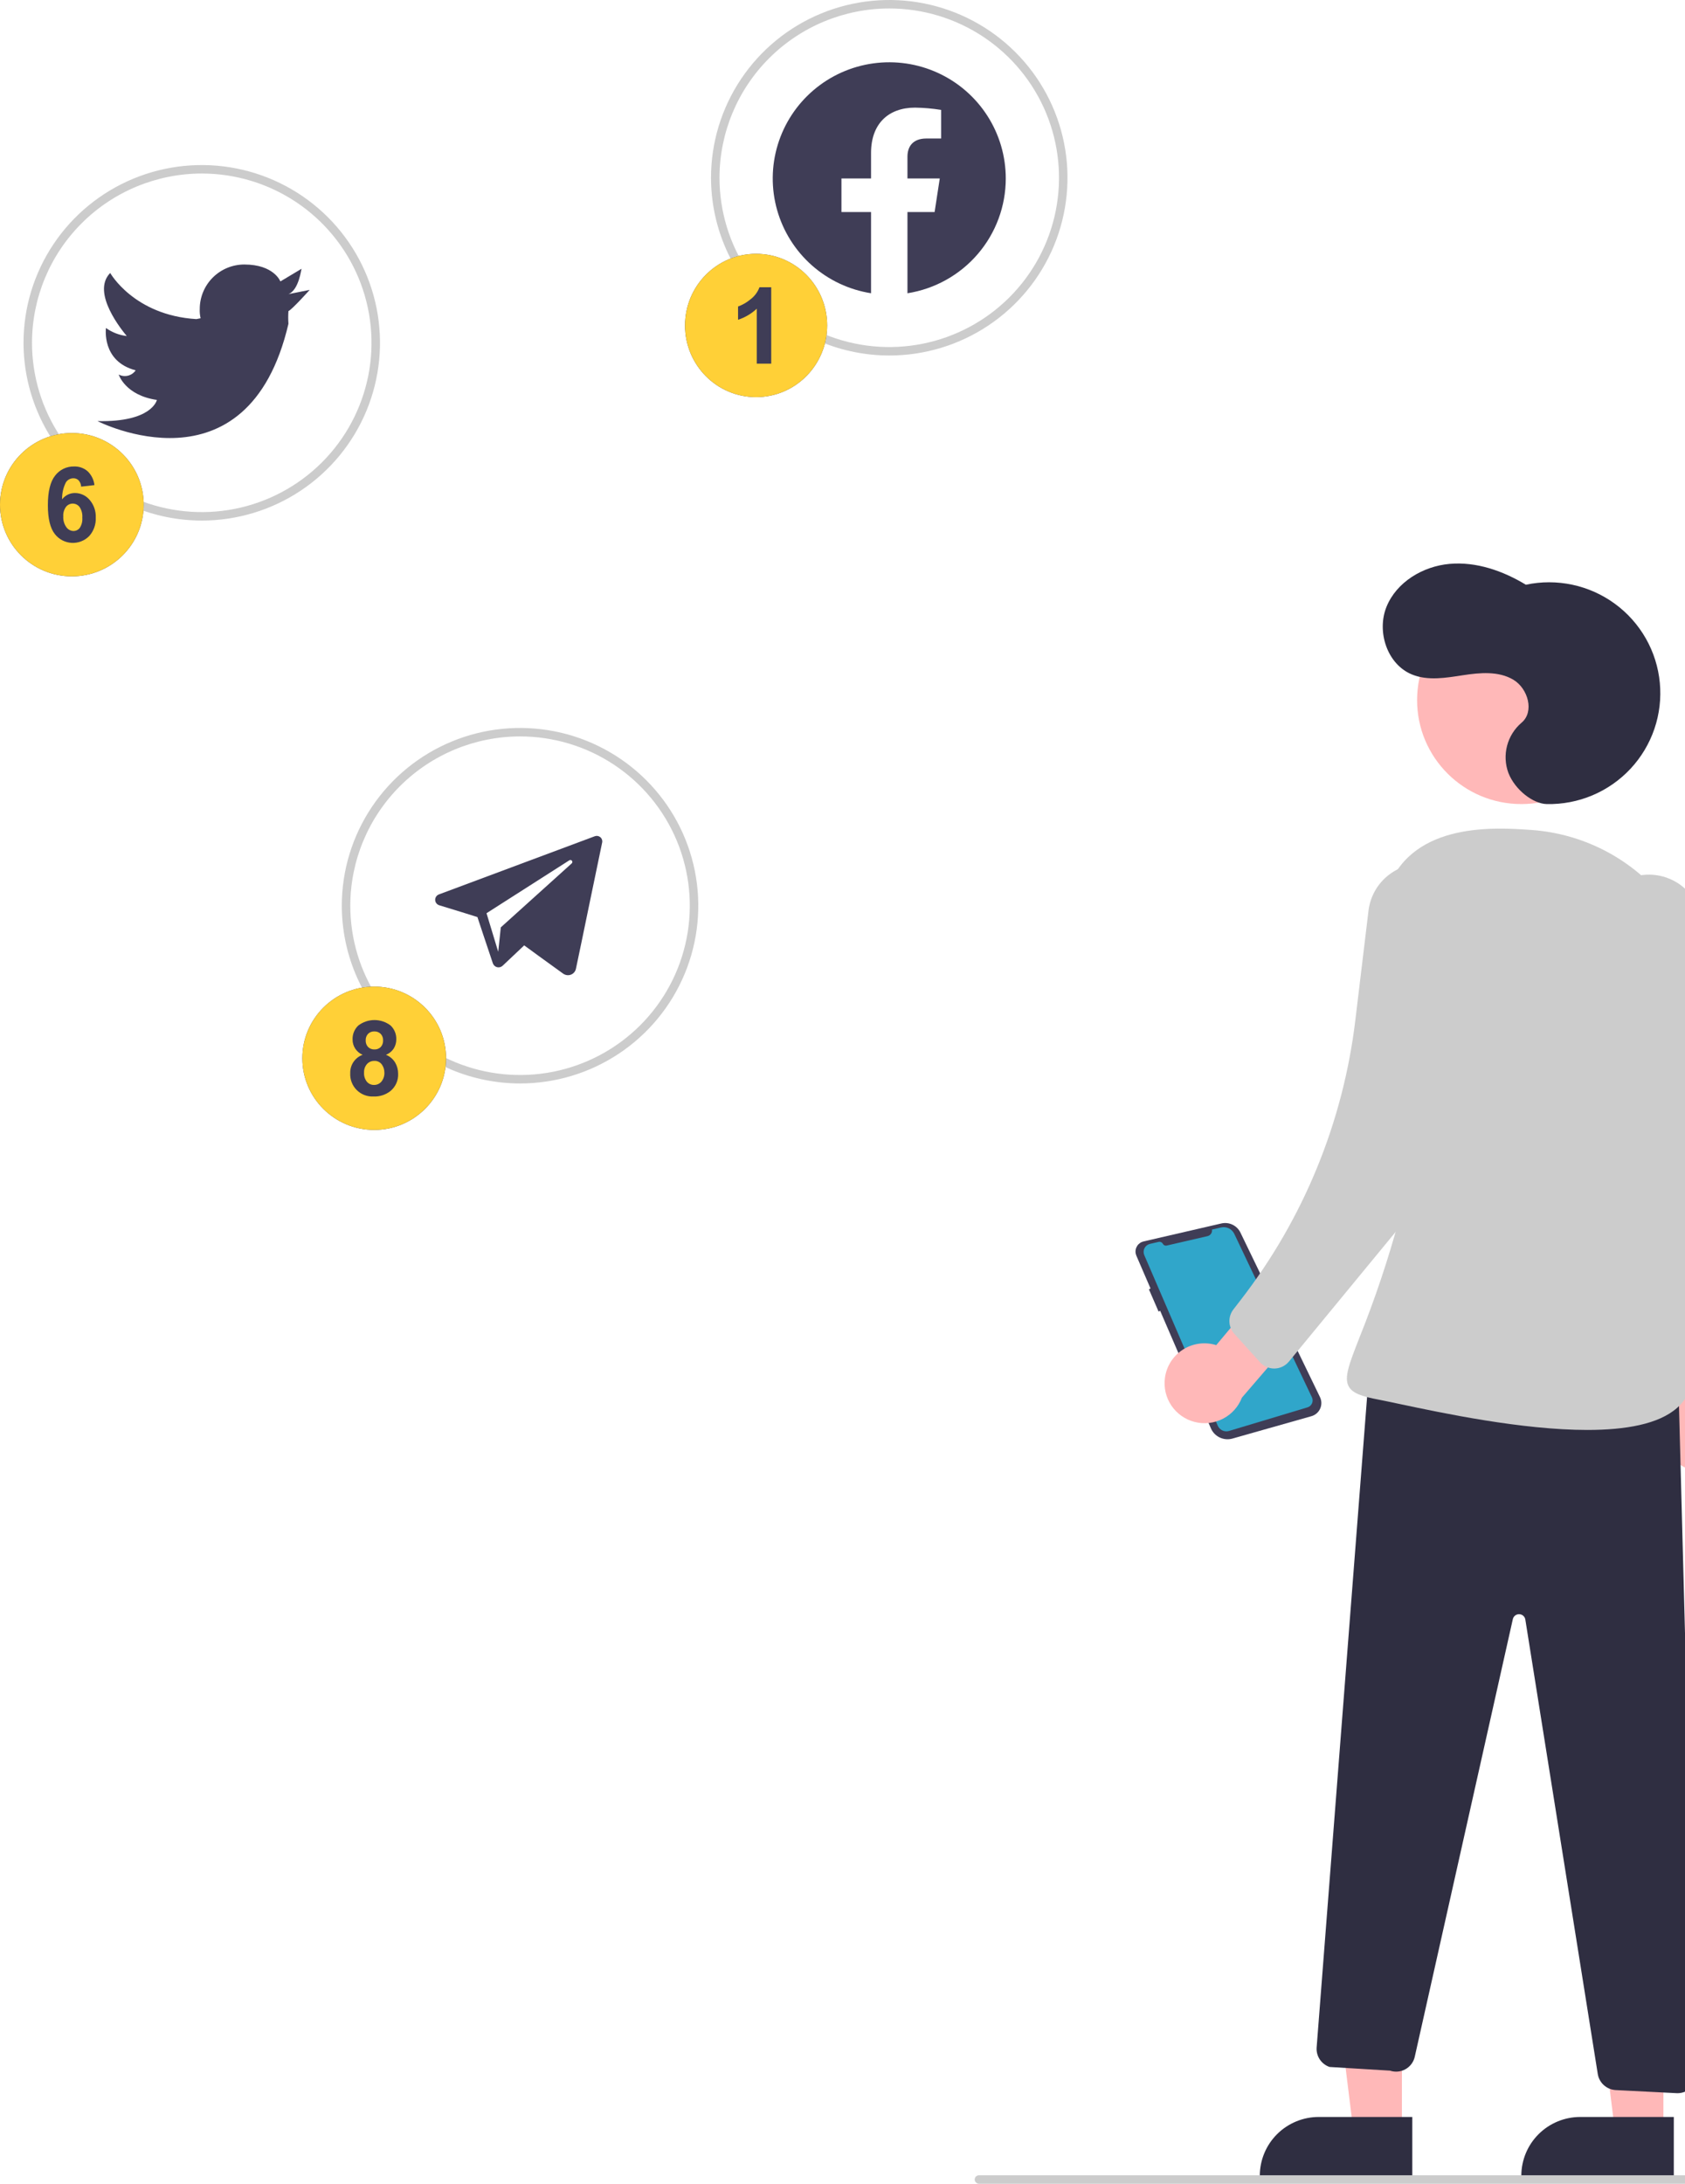 <svg width="484" height="627" viewBox="0 0 484 627" fill="none" xmlns="http://www.w3.org/2000/svg">
<path d="M327.976 356.603C327.614 356.758 327.287 356.983 327.012 357.264C326.738 357.545 326.522 357.878 326.376 358.242C326.23 358.607 326.158 358.996 326.164 359.389C326.169 359.781 326.252 360.168 326.408 360.529L330.478 369.954L330.017 370.189L332.792 376.586L333.237 376.341L347.819 410.106C348.318 411.262 349.222 412.197 350.362 412.737C351.502 413.277 352.8 413.386 354.014 413.042L376.688 406.62C377.24 406.464 377.751 406.189 378.185 405.815C378.619 405.441 378.966 404.976 379.201 404.455C379.436 403.933 379.554 403.366 379.547 402.794C379.539 402.222 379.406 401.659 379.156 401.143L356.303 353.9C355.823 352.908 355.018 352.108 354.022 351.631C353.025 351.155 351.896 351.031 350.819 351.28L328.509 356.431C328.326 356.471 328.148 356.529 327.976 356.603Z" fill="#3F3D56"/>
<path d="M346.847 354.92L335.118 357.628C334.907 357.677 334.686 357.655 334.488 357.565C334.291 357.476 334.129 357.324 334.027 357.134C333.911 356.918 333.727 356.746 333.504 356.645C333.28 356.544 333.03 356.519 332.791 356.574L330.32 357.144C329.983 357.222 329.667 357.373 329.395 357.586C329.122 357.798 328.9 358.068 328.744 358.376C328.587 358.684 328.501 359.022 328.49 359.367C328.479 359.712 328.544 360.055 328.681 360.371L349.786 409.34C350.048 409.948 350.525 410.438 351.126 410.717C351.728 410.997 352.411 411.045 353.046 410.854L375.56 404.083C375.848 403.996 376.113 403.849 376.338 403.651C376.563 403.453 376.742 403.209 376.864 402.936C376.985 402.663 377.047 402.366 377.043 402.067C377.039 401.768 376.971 401.474 376.842 401.203L354.536 354.262C354.207 353.571 353.651 353.012 352.96 352.679C352.269 352.346 351.484 352.258 350.736 352.431L348.132 353.032C348.196 353.45 348.099 353.877 347.861 354.227C347.622 354.577 347.26 354.824 346.847 354.92Z" fill="#30A6CA"/>
<path d="M255.429 102.075C265.555 102.075 275.454 99.082 283.873 93.474C292.293 87.866 298.855 79.895 302.73 70.569C306.605 61.243 307.619 50.981 305.643 41.081C303.668 31.18 298.792 22.086 291.632 14.949C284.471 7.811 275.349 2.95 265.418 0.981C255.486 -0.989 245.192 0.022 235.837 3.885C226.482 7.748 218.486 14.29 212.86 22.683C207.235 31.076 204.232 40.943 204.232 51.038C204.247 64.569 209.646 77.542 219.244 87.11C228.842 96.678 241.856 102.06 255.429 102.075ZM255.429 2.43C265.073 2.43 274.5 5.281 282.519 10.622C290.537 15.963 296.787 23.555 300.477 32.436C304.168 41.318 305.133 51.092 303.252 60.52C301.371 69.949 296.727 78.61 289.908 85.408C283.088 92.206 274.4 96.835 264.942 98.711C255.484 100.586 245.68 99.624 236.77 95.945C227.86 92.266 220.245 86.036 214.887 78.042C209.53 70.049 206.67 60.651 206.67 51.038C206.684 38.151 211.826 25.796 220.967 16.683C230.108 7.571 242.502 2.445 255.429 2.43Z" fill="#CCCCCC"/>
<path d="M57.953 149.467C68.079 149.467 77.977 146.474 86.397 140.865C94.816 135.257 101.378 127.286 105.253 117.96C109.128 108.635 110.142 98.373 108.167 88.472C106.191 78.572 101.315 69.478 94.155 62.34C86.995 55.202 77.872 50.342 67.941 48.372C58.01 46.403 47.715 47.414 38.36 51.277C29.005 55.14 21.009 61.681 15.384 70.074C9.758 78.467 6.755 88.335 6.755 98.429C6.771 111.961 12.17 124.933 21.768 134.501C31.366 144.069 44.379 149.452 57.953 149.467ZM57.953 49.822C67.597 49.822 77.024 52.673 85.042 58.014C93.061 63.355 99.31 70.946 103.001 79.828C106.691 88.71 107.657 98.483 105.776 107.912C103.894 117.341 99.25 126.002 92.431 132.8C85.612 139.598 76.924 144.227 67.465 146.103C58.007 147.978 48.203 147.015 39.293 143.336C30.384 139.658 22.768 133.427 17.411 125.434C12.053 117.441 9.193 108.043 9.193 98.429C9.208 85.542 14.35 73.187 23.491 64.075C32.632 54.962 45.026 49.837 57.953 49.822Z" fill="#CCCCCC"/>
<path d="M149.379 311.086C159.505 311.086 169.403 308.093 177.822 302.485C186.242 296.877 192.804 288.906 196.679 279.58C200.554 270.254 201.568 259.992 199.592 250.091C197.617 240.191 192.741 231.097 185.581 223.959C178.421 216.822 169.298 211.961 159.367 209.991C149.435 208.022 139.141 209.033 129.786 212.896C120.431 216.759 112.435 223.3 106.809 231.693C101.184 240.087 98.181 249.954 98.181 260.048C98.196 273.58 103.595 286.552 113.193 296.121C122.792 305.689 135.805 311.071 149.379 311.086ZM149.379 211.441C159.022 211.441 168.449 214.292 176.468 219.633C184.486 224.974 190.736 232.565 194.427 241.447C198.117 250.329 199.083 260.102 197.201 269.531C195.32 278.96 190.676 287.621 183.857 294.419C177.038 301.217 168.35 305.846 158.891 307.722C149.433 309.597 139.629 308.635 130.719 304.956C121.809 301.277 114.194 295.047 108.837 287.053C103.479 279.06 100.619 269.662 100.619 260.048C100.634 247.161 105.775 234.806 114.917 225.694C124.058 216.581 136.451 211.456 149.379 211.441Z" fill="#CCCCCC"/>
<path d="M82.855 84.452L88.95 83.236C88.95 83.236 83.83 88.948 82.855 89.312C82.763 90.526 82.763 91.744 82.855 92.958C71.152 143.023 28 120.907 28 120.907C43.725 121.272 45.066 114.831 45.066 114.831C35.923 113.494 34.095 107.54 34.095 107.54C34.915 107.971 35.866 108.086 36.766 107.862C37.666 107.637 38.451 107.09 38.971 106.325C29.097 103.773 30.438 94.173 30.438 94.173C32.198 95.44 34.255 96.235 36.411 96.482C35.314 95.145 26.05 84.087 31.657 78.376C31.657 78.376 38.483 90.528 56.403 91.621L57.621 91.378C57.414 90.503 57.332 89.603 57.378 88.705C57.378 85.321 58.726 82.075 61.127 79.682C63.527 77.29 66.782 75.945 70.177 75.945C78.71 75.945 80.538 80.806 80.538 80.806L86.633 77.16C86.512 77.16 85.902 83.236 82.855 84.452Z" fill="#3F3D56"/>
<path fill-rule="evenodd" clip-rule="evenodd" d="M288.898 51.238C288.897 44.862 287.064 38.62 283.614 33.251C280.165 27.881 275.245 23.61 269.436 20.942C263.627 18.273 257.173 17.32 250.838 18.195C244.503 19.07 238.551 21.736 233.689 25.877C228.826 30.019 225.256 35.463 223.4 41.565C221.545 47.666 221.482 54.17 223.219 60.306C224.956 66.442 228.421 71.954 233.203 76.188C237.984 80.422 243.883 83.202 250.2 84.198V60.885H241.7V51.238H250.2V43.886C250.2 35.525 255.198 30.903 262.842 30.903C265.352 30.938 267.857 31.156 270.335 31.556V39.767H266.113C261.958 39.767 260.658 42.338 260.658 44.98V51.239H269.939L268.457 60.886H260.658V84.201C268.531 82.958 275.701 78.955 280.878 72.912C286.055 66.87 288.899 59.184 288.898 51.237V51.238Z" fill="#3F3D56"/>
<path d="M402.683 611.795L388.747 611.794L382.12 558.209L402.688 558.21L402.683 611.795Z" fill="#FFB8B8"/>
<path d="M361.869 624.691L405.667 624.695L405.669 607.826L378.793 607.824C376.57 607.823 374.37 608.26 372.317 609.107C370.264 609.955 368.398 611.197 366.827 612.763C365.255 614.33 364.008 616.189 363.158 618.236C362.307 620.283 361.869 622.476 361.869 624.691L361.869 624.691Z" fill="#2F2E41"/>
<path d="M477.8 611.795L463.863 611.794L457.237 558.209L477.805 558.21L477.8 611.795Z" fill="#FFB8B8"/>
<path d="M436.986 624.691L480.784 624.695L480.786 607.826L453.91 607.824C449.422 607.823 445.118 609.6 441.944 612.763C438.77 615.927 436.987 620.217 436.986 624.691L436.986 624.691Z" fill="#2F2E41"/>
<path d="M436.986 230.866C420.451 230.866 407.047 217.503 407.047 201.02C407.047 184.536 420.451 171.174 436.986 171.174C453.521 171.174 466.926 184.536 466.926 201.02C466.926 217.503 453.521 230.866 436.986 230.866Z" fill="#FFB8B8"/>
<path d="M334.612 395.665C334.821 394.012 335.392 392.425 336.282 391.016C337.173 389.607 338.363 388.409 339.769 387.508C341.174 386.607 342.761 386.024 344.416 385.8C346.072 385.576 347.757 385.716 349.353 386.212L366.085 366.217L380.754 373.39L356.727 401.296C355.714 403.912 353.774 406.068 351.274 407.354C348.774 408.64 345.887 408.966 343.161 408.272C340.435 407.578 338.059 405.912 336.484 403.588C334.908 401.264 334.242 398.445 334.612 395.665Z" fill="#FFB8B8"/>
<path d="M478.616 415.888C477.903 414.381 477.53 412.737 477.523 411.072C477.517 409.406 477.876 407.759 478.577 406.247C479.278 404.734 480.303 403.394 481.58 402.319C482.857 401.245 484.355 400.462 485.968 400.027L489.327 374.204L505.566 372.412L500.309 408.812C500.862 411.562 500.385 414.419 498.967 416.841C497.549 419.263 495.289 421.083 492.615 421.955C489.941 422.828 487.039 422.692 484.459 421.573C481.879 420.455 479.8 418.432 478.616 415.888L478.616 415.888Z" fill="#FFB8B8"/>
<path d="M501.343 400.099C502.658 400.098 503.929 399.627 504.925 398.771C505.921 397.915 506.575 396.73 506.768 395.433L514.761 341.773C515.766 335.018 514.953 328.119 512.407 321.78L487.867 260.729C486.864 258.232 485.217 256.043 483.094 254.383C480.97 252.723 478.445 251.651 475.774 251.275C473.102 250.899 470.378 251.232 467.876 252.24C465.375 253.249 463.185 254.898 461.527 257.02H461.526C459.813 259.208 458.731 261.82 458.396 264.575C458.061 267.331 458.486 270.125 459.625 272.657L471.194 298.453C484.168 327.392 489.063 359.287 485.363 390.77C485.213 392.04 485.515 393.323 486.217 394.395C486.918 395.466 487.974 396.258 489.201 396.634L499.732 399.858C500.254 400.018 500.797 400.099 501.343 400.099Z" fill="#CCCCCC"/>
<path d="M444.275 230.864C448.781 230.961 453.256 230.107 457.407 228.357C461.558 226.606 465.291 224 468.36 220.71C471.429 217.419 473.764 213.518 475.213 209.264C476.662 205.009 477.191 200.497 476.766 196.024C476.341 191.551 474.971 187.219 472.746 183.311C470.522 179.403 467.493 176.009 463.859 173.352C460.225 170.694 456.068 168.833 451.661 167.892C447.254 166.95 442.697 166.948 438.289 167.887C431.705 163.902 424.05 161.22 416.378 161.902C408.706 162.584 401.118 167.125 398.249 174.251C395.38 181.377 398.463 190.77 405.596 193.666C410.17 195.523 415.334 194.623 420.215 193.874C425.096 193.125 430.42 192.637 434.668 195.147C438.916 197.658 440.825 204.389 437.021 207.528C435.004 209.258 433.564 211.559 432.893 214.125C432.221 216.691 432.35 219.4 433.261 221.892C435.173 226.821 440.392 230.781 444.275 230.864Z" fill="#2F2E41"/>
<path d="M481.856 600.999C482.588 601 483.314 600.854 483.989 600.57C484.664 600.286 485.276 599.871 485.787 599.347C486.298 598.824 486.699 598.204 486.966 597.524C487.233 596.844 487.361 596.117 487.342 595.387L482.016 393.89L481.435 393.877L393.392 391.964L378.19 587.895C378.107 589.087 378.417 590.274 379.073 591.275C379.729 592.276 380.695 593.036 381.824 593.439L381.991 593.473L399.271 594.525C400 594.771 400.772 594.86 401.538 594.789C402.304 594.717 403.046 594.485 403.716 594.109C404.386 593.733 404.97 593.221 405.428 592.605C405.887 591.989 406.211 591.285 406.378 590.536L434.546 464.891C434.639 464.477 434.874 464.108 435.21 463.848C435.546 463.589 435.962 463.454 436.387 463.467C436.813 463.48 437.22 463.641 437.539 463.921C437.858 464.201 438.069 464.584 438.136 465.002L458.946 595.5C459.148 596.736 459.767 597.866 460.702 598.703C461.636 599.54 462.829 600.034 464.084 600.102L481.579 600.992C481.671 600.997 481.764 600.999 481.856 600.999Z" fill="#2F2E41"/>
<path d="M455.945 410.568C466.901 410.568 476.469 408.918 481.752 404.209C485.147 401.184 486.615 397.07 486.116 391.98C484.238 372.85 487.492 330.92 490.552 299.113C491.253 291.654 490.458 284.13 488.215 276.979C485.971 269.829 482.324 263.195 477.484 257.463C472.828 251.909 467.095 247.35 460.63 244.057C454.164 240.764 447.098 238.805 439.856 238.297C429.776 237.582 406.174 235.913 398.837 254.645C387.816 282.784 393.206 295.689 398.419 308.168C402.848 318.77 407.428 329.733 401.814 350.321C398.713 361.705 394.958 372.902 390.566 383.857C387.527 391.627 386.001 395.527 387.41 398.075C388.521 400.084 391.293 400.96 396.019 401.872C397.563 402.17 399.603 402.602 402.033 403.117C414.384 405.734 437.196 410.568 455.945 410.568Z" fill="#CCCCCC"/>
<path d="M365.992 392.933C366.034 392.933 366.076 392.933 366.119 392.932C366.908 392.915 367.685 392.727 368.395 392.382C369.105 392.037 369.732 391.543 370.233 390.935L401.268 353.235C407.894 345.18 412.258 335.517 413.912 325.231L423.468 265.698C423.79 263.69 423.707 261.638 423.224 259.663C422.741 257.687 421.868 255.827 420.656 254.192C419.443 252.557 417.916 251.18 416.163 250.14C414.41 249.101 412.466 248.42 410.446 248.138C408.426 247.856 406.37 247.979 404.398 248.499C402.426 249.019 400.578 249.926 398.962 251.166C397.346 252.407 395.994 253.956 394.986 255.724C393.978 257.492 393.334 259.442 393.091 261.461L389.292 293.037C385.779 322.205 374.431 349.886 356.447 373.158L354.276 375.967C353.492 376.98 353.09 378.235 353.139 379.513C353.188 380.792 353.686 382.013 354.545 382.963L361.916 391.124C362.43 391.694 363.059 392.149 363.761 392.461C364.463 392.773 365.223 392.934 365.992 392.933Z" fill="#CCCCCC"/>
<path d="M217.179 114.022C205.906 114.022 196.767 104.811 196.767 93.45C196.767 82.088 205.906 72.877 217.179 72.877C228.453 72.877 237.592 82.088 237.592 93.45C237.592 104.811 228.453 114.022 217.179 114.022Z" fill="#3F3D56"/>
<path d="M213.096 104.421H217.252V88.635C218.786 90.074 220.62 91.158 222.623 91.809V88.008C221.337 87.536 220.141 86.848 219.088 85.973C217.896 85.084 216.987 83.87 216.47 82.478H213.096V104.421Z" fill="#3F3D56"/>
<path d="M217.18 114.022C228.454 114.022 237.593 104.811 237.593 93.45C237.593 82.088 228.454 72.877 217.18 72.877C205.907 72.877 196.768 82.088 196.768 93.45C196.768 104.811 205.907 114.022 217.18 114.022Z" fill="#FFD037"/>
<path d="M221.527 104.421H217.371V88.635C215.837 90.074 214.003 91.158 212 91.809V88.008C213.286 87.536 214.482 86.848 215.535 85.973C216.727 85.084 217.636 83.87 218.153 82.478H221.527V104.421Z" fill="#3F3D56"/>
<path d="M20.637 165.479C9.239 165.479 0 156.269 0 144.907C0 133.545 9.239 124.335 20.637 124.335C32.034 124.335 41.273 133.545 41.273 144.907C41.273 156.269 32.034 165.479 20.637 165.479Z" fill="#3F3D56"/>
<path d="M23.088 148.269C23.159 149.374 22.846 150.468 22.203 151.37C21.974 151.696 21.672 151.965 21.321 152.155C20.97 152.345 20.579 152.45 20.18 152.463C19.826 152.466 19.477 152.387 19.16 152.231C18.843 152.076 18.566 151.849 18.353 151.568C17.79 150.699 17.533 149.667 17.622 148.636C17.534 147.554 17.811 146.473 18.409 145.565C18.636 145.266 18.928 145.023 19.264 144.854C19.599 144.686 19.969 144.596 20.345 144.591C20.721 144.587 21.092 144.668 21.432 144.829C21.771 144.991 22.069 145.227 22.302 145.52C22.881 146.316 23.159 147.289 23.088 148.269ZM14.137 139.284L17.96 139.725C17.99 139.054 18.248 138.413 18.691 137.908C18.893 137.712 19.133 137.558 19.396 137.457C19.66 137.357 19.941 137.31 20.223 137.322C20.645 137.328 21.059 137.438 21.428 137.642C21.797 137.847 22.11 138.139 22.338 138.494C23.1 140.007 23.475 141.684 23.427 143.377C23.002 142.808 22.448 142.347 21.811 142.031C21.174 141.714 20.471 141.552 19.759 141.557C18.951 141.554 18.153 141.728 17.421 142.068C16.689 142.408 16.041 142.905 15.523 143.523C14.312 144.929 13.681 146.742 13.759 148.594C13.665 150.531 14.33 152.429 15.614 153.886C16.267 154.559 17.057 155.085 17.932 155.427C18.806 155.769 19.744 155.92 20.683 155.869C21.621 155.818 22.537 155.567 23.369 155.132C24.201 154.697 24.93 154.089 25.506 153.349C26.846 151.665 27.516 148.902 27.516 145.061C27.516 141.122 26.818 138.283 25.422 136.544C24.786 135.712 23.962 135.041 23.017 134.588C22.072 134.134 21.032 133.911 19.983 133.935C18.561 133.884 17.172 134.374 16.098 135.305C14.999 136.363 14.305 137.77 14.137 139.284Z" fill="#3F3D56"/>
<path d="M20.637 165.479C9.239 165.479 0 156.269 0 144.907C0 133.545 9.239 124.335 20.637 124.335C32.034 124.335 41.273 133.545 41.273 144.907C41.273 156.269 32.034 165.479 20.637 165.479Z" fill="#FFD037"/>
<path d="M18.177 148.269C18.107 149.374 18.419 150.468 19.063 151.37C19.291 151.696 19.593 151.965 19.944 152.155C20.296 152.345 20.686 152.45 21.086 152.463C21.439 152.466 21.788 152.387 22.106 152.231C22.423 152.076 22.699 151.849 22.913 151.568C23.476 150.699 23.733 149.667 23.644 148.636C23.732 147.554 23.454 146.473 22.856 145.565C22.63 145.266 22.337 145.023 22.002 144.854C21.666 144.686 21.297 144.596 20.921 144.591C20.545 144.587 20.173 144.668 19.834 144.829C19.495 144.991 19.197 145.227 18.963 145.52C18.385 146.316 18.107 147.289 18.177 148.269ZM27.129 139.284L23.305 139.725C23.275 139.054 23.018 138.413 22.574 137.908C22.372 137.712 22.133 137.558 21.869 137.457C21.606 137.357 21.325 137.31 21.043 137.322C20.621 137.328 20.206 137.438 19.837 137.642C19.468 137.847 19.156 138.139 18.928 138.494C18.165 140.007 17.791 141.684 17.838 143.377C18.264 142.808 18.817 142.347 19.455 142.031C20.092 141.714 20.795 141.552 21.507 141.557C22.314 141.554 23.113 141.728 23.845 142.068C24.577 142.408 25.225 142.905 25.743 143.523C26.954 144.929 27.584 146.742 27.506 148.594C27.601 150.531 26.936 152.429 25.652 153.886C24.999 154.559 24.208 155.085 23.334 155.427C22.459 155.769 21.521 155.92 20.583 155.869C19.645 155.818 18.729 155.567 17.897 155.132C17.064 154.697 16.336 154.089 15.76 153.349C14.42 151.665 13.75 148.902 13.75 145.061C13.75 141.122 14.448 138.283 15.844 136.544C16.479 135.712 17.303 135.041 18.249 134.588C19.194 134.134 20.234 133.911 21.282 133.935C22.705 133.884 24.093 134.374 25.168 135.305C26.267 136.363 26.96 137.77 27.129 139.284Z" fill="#3F3D56"/>
<path d="M107.482 324.421C96.085 324.421 86.846 315.211 86.846 303.849C86.846 292.487 96.085 283.277 107.482 283.277C118.88 283.277 128.119 292.487 128.119 303.849C128.119 315.211 118.88 324.421 107.482 324.421Z" fill="#3F3D56"/>
<path d="M110.037 298.707C110.058 299.056 110.009 299.405 109.893 299.734C109.776 300.064 109.595 300.367 109.359 300.625C109.122 300.858 108.84 301.039 108.529 301.157C108.219 301.276 107.887 301.329 107.555 301.314C107.219 301.329 106.883 301.276 106.569 301.156C106.254 301.036 105.968 300.853 105.728 300.618C105.491 300.359 105.308 300.055 105.19 299.724C105.073 299.393 105.023 299.042 105.043 298.692C105.027 298.354 105.078 298.016 105.195 297.697C105.311 297.379 105.489 297.087 105.72 296.838C105.954 296.605 106.234 296.423 106.542 296.303C106.851 296.183 107.181 296.129 107.511 296.143C107.85 296.127 108.189 296.181 108.506 296.302C108.823 296.423 109.111 296.608 109.352 296.846C109.585 297.095 109.765 297.388 109.883 297.708C110 298.027 110.053 298.367 110.037 298.707ZM110.408 307.907C110.466 308.865 110.163 309.81 109.558 310.557C109.298 310.862 108.973 311.106 108.606 311.27C108.24 311.435 107.842 311.517 107.44 311.51C107.051 311.519 106.664 311.441 106.309 311.282C105.954 311.124 105.638 310.889 105.385 310.594C104.796 309.843 104.507 308.901 104.572 307.95C104.528 307.067 104.824 306.201 105.399 305.527C105.659 305.23 105.983 304.994 106.345 304.836C106.708 304.677 107.101 304.6 107.497 304.61C107.921 304.582 108.345 304.663 108.729 304.845C109.112 305.027 109.443 305.305 109.688 305.651C110.157 306.31 110.409 307.099 110.408 307.907ZM110.864 302.852C111.797 302.49 112.589 301.841 113.126 300.999C113.596 300.219 113.84 299.325 113.832 298.415C113.854 297.676 113.721 296.94 113.439 296.256C113.158 295.572 112.735 294.955 112.199 294.444C110.868 293.428 109.238 292.877 107.561 292.877C105.884 292.877 104.254 293.428 102.922 294.444C102.382 294.953 101.956 295.569 101.672 296.254C101.388 296.938 101.252 297.675 101.274 298.415C101.254 299.357 101.518 300.284 102.032 301.075C102.547 301.866 103.287 302.485 104.158 302.852C103.086 303.25 102.167 303.973 101.529 304.918C100.892 305.864 100.568 306.986 100.603 308.125C100.554 309.021 100.695 309.918 101.018 310.756C101.341 311.594 101.839 312.354 102.478 312.987C103.117 313.619 103.883 314.11 104.726 314.426C105.569 314.742 106.469 314.876 107.368 314.821C109.084 314.882 110.767 314.337 112.121 313.283C112.858 312.684 113.445 311.922 113.834 311.057C114.223 310.192 114.403 309.248 114.361 308.301C114.372 307.179 114.081 306.074 113.519 305.102C112.904 304.083 111.972 303.293 110.864 302.852Z" fill="#3F3D56"/>
<path d="M107.482 324.421C96.085 324.421 86.846 315.211 86.846 303.849C86.846 292.487 96.085 283.277 107.482 283.277C118.88 283.277 128.119 292.487 128.119 303.849C128.119 315.211 118.88 324.421 107.482 324.421Z" fill="#FFD037"/>
<path d="M110.037 298.707C110.058 299.056 110.009 299.405 109.893 299.734C109.776 300.064 109.595 300.367 109.359 300.625C109.122 300.858 108.84 301.039 108.529 301.157C108.219 301.276 107.887 301.329 107.555 301.314C107.219 301.329 106.883 301.276 106.569 301.156C106.254 301.036 105.968 300.853 105.728 300.618C105.491 300.359 105.308 300.055 105.19 299.724C105.073 299.393 105.023 299.042 105.043 298.692C105.027 298.354 105.078 298.016 105.195 297.697C105.311 297.379 105.489 297.087 105.72 296.838C105.954 296.605 106.234 296.423 106.542 296.303C106.851 296.183 107.181 296.129 107.511 296.143C107.85 296.127 108.189 296.181 108.506 296.302C108.823 296.423 109.111 296.608 109.352 296.846C109.585 297.095 109.765 297.388 109.883 297.708C110 298.027 110.053 298.367 110.037 298.707ZM110.408 307.907C110.466 308.865 110.163 309.81 109.558 310.557C109.298 310.862 108.973 311.106 108.606 311.27C108.24 311.435 107.842 311.517 107.44 311.51C107.051 311.519 106.664 311.441 106.309 311.282C105.954 311.124 105.638 310.889 105.385 310.594C104.796 309.843 104.507 308.901 104.572 307.95C104.528 307.067 104.824 306.201 105.399 305.527C105.659 305.23 105.983 304.994 106.345 304.836C106.708 304.677 107.101 304.6 107.497 304.61C107.921 304.582 108.345 304.663 108.729 304.845C109.112 305.027 109.443 305.305 109.688 305.651C110.157 306.31 110.409 307.099 110.408 307.907ZM110.864 302.852C111.797 302.49 112.589 301.841 113.126 300.999C113.596 300.219 113.84 299.325 113.832 298.415C113.854 297.676 113.721 296.94 113.439 296.256C113.158 295.572 112.735 294.955 112.199 294.444C110.868 293.428 109.238 292.877 107.561 292.877C105.884 292.877 104.254 293.428 102.922 294.444C102.382 294.953 101.956 295.569 101.672 296.254C101.388 296.938 101.252 297.675 101.274 298.415C101.254 299.357 101.518 300.284 102.032 301.075C102.547 301.866 103.287 302.485 104.158 302.852C103.086 303.25 102.167 303.973 101.529 304.918C100.892 305.864 100.568 306.986 100.603 308.125C100.554 309.021 100.695 309.918 101.018 310.756C101.341 311.594 101.839 312.354 102.478 312.987C103.117 313.619 103.883 314.11 104.726 314.426C105.569 314.742 106.469 314.876 107.368 314.821C109.084 314.882 110.767 314.337 112.121 313.283C112.858 312.684 113.445 311.922 113.834 311.057C114.223 310.192 114.403 309.248 114.361 308.301C114.372 307.179 114.081 306.074 113.519 305.102C112.904 304.083 111.972 303.293 110.864 302.852Z" fill="#3F3D56"/>
<path d="M281.195 627H562.781C563.104 627 563.414 626.872 563.643 626.644C563.872 626.416 564 626.107 564 625.785C564 625.462 563.872 625.153 563.643 624.925C563.414 624.697 563.104 624.569 562.781 624.569H281.195C280.871 624.569 280.561 624.697 280.333 624.925C280.104 625.153 279.976 625.462 279.976 625.785C279.976 626.107 280.104 626.416 280.333 626.644C280.561 626.872 280.871 627 281.195 627Z" fill="#CCCCCC"/>
<path fill-rule="evenodd" clip-rule="evenodd" d="M161.768 279.558C162.412 280.014 163.242 280.128 163.982 279.848C164.722 279.566 165.266 278.934 165.43 278.168C167.168 270 171.384 249.326 172.966 241.896C173.086 241.336 172.886 240.754 172.446 240.38C172.006 240.006 171.396 239.898 170.852 240.1C162.466 243.204 136.641 252.894 126.085 256.8C125.415 257.048 124.979 257.692 125.001 258.398C125.025 259.106 125.501 259.72 126.187 259.926C130.921 261.342 137.135 263.312 137.135 263.312C137.135 263.312 140.038 272.082 141.552 276.542C141.742 277.102 142.18 277.542 142.758 277.694C143.334 277.844 143.95 277.686 144.38 277.28C146.812 274.984 150.572 271.434 150.572 271.434C150.572 271.434 157.716 276.672 161.768 279.558ZM139.748 262.204L143.106 273.28L143.852 266.266C143.852 266.266 156.826 254.564 164.222 247.894C164.438 247.698 164.468 247.37 164.288 247.14C164.11 246.91 163.782 246.856 163.536 247.012C154.964 252.486 139.748 262.204 139.748 262.204Z" fill="#3F3D56"/>
</svg>
